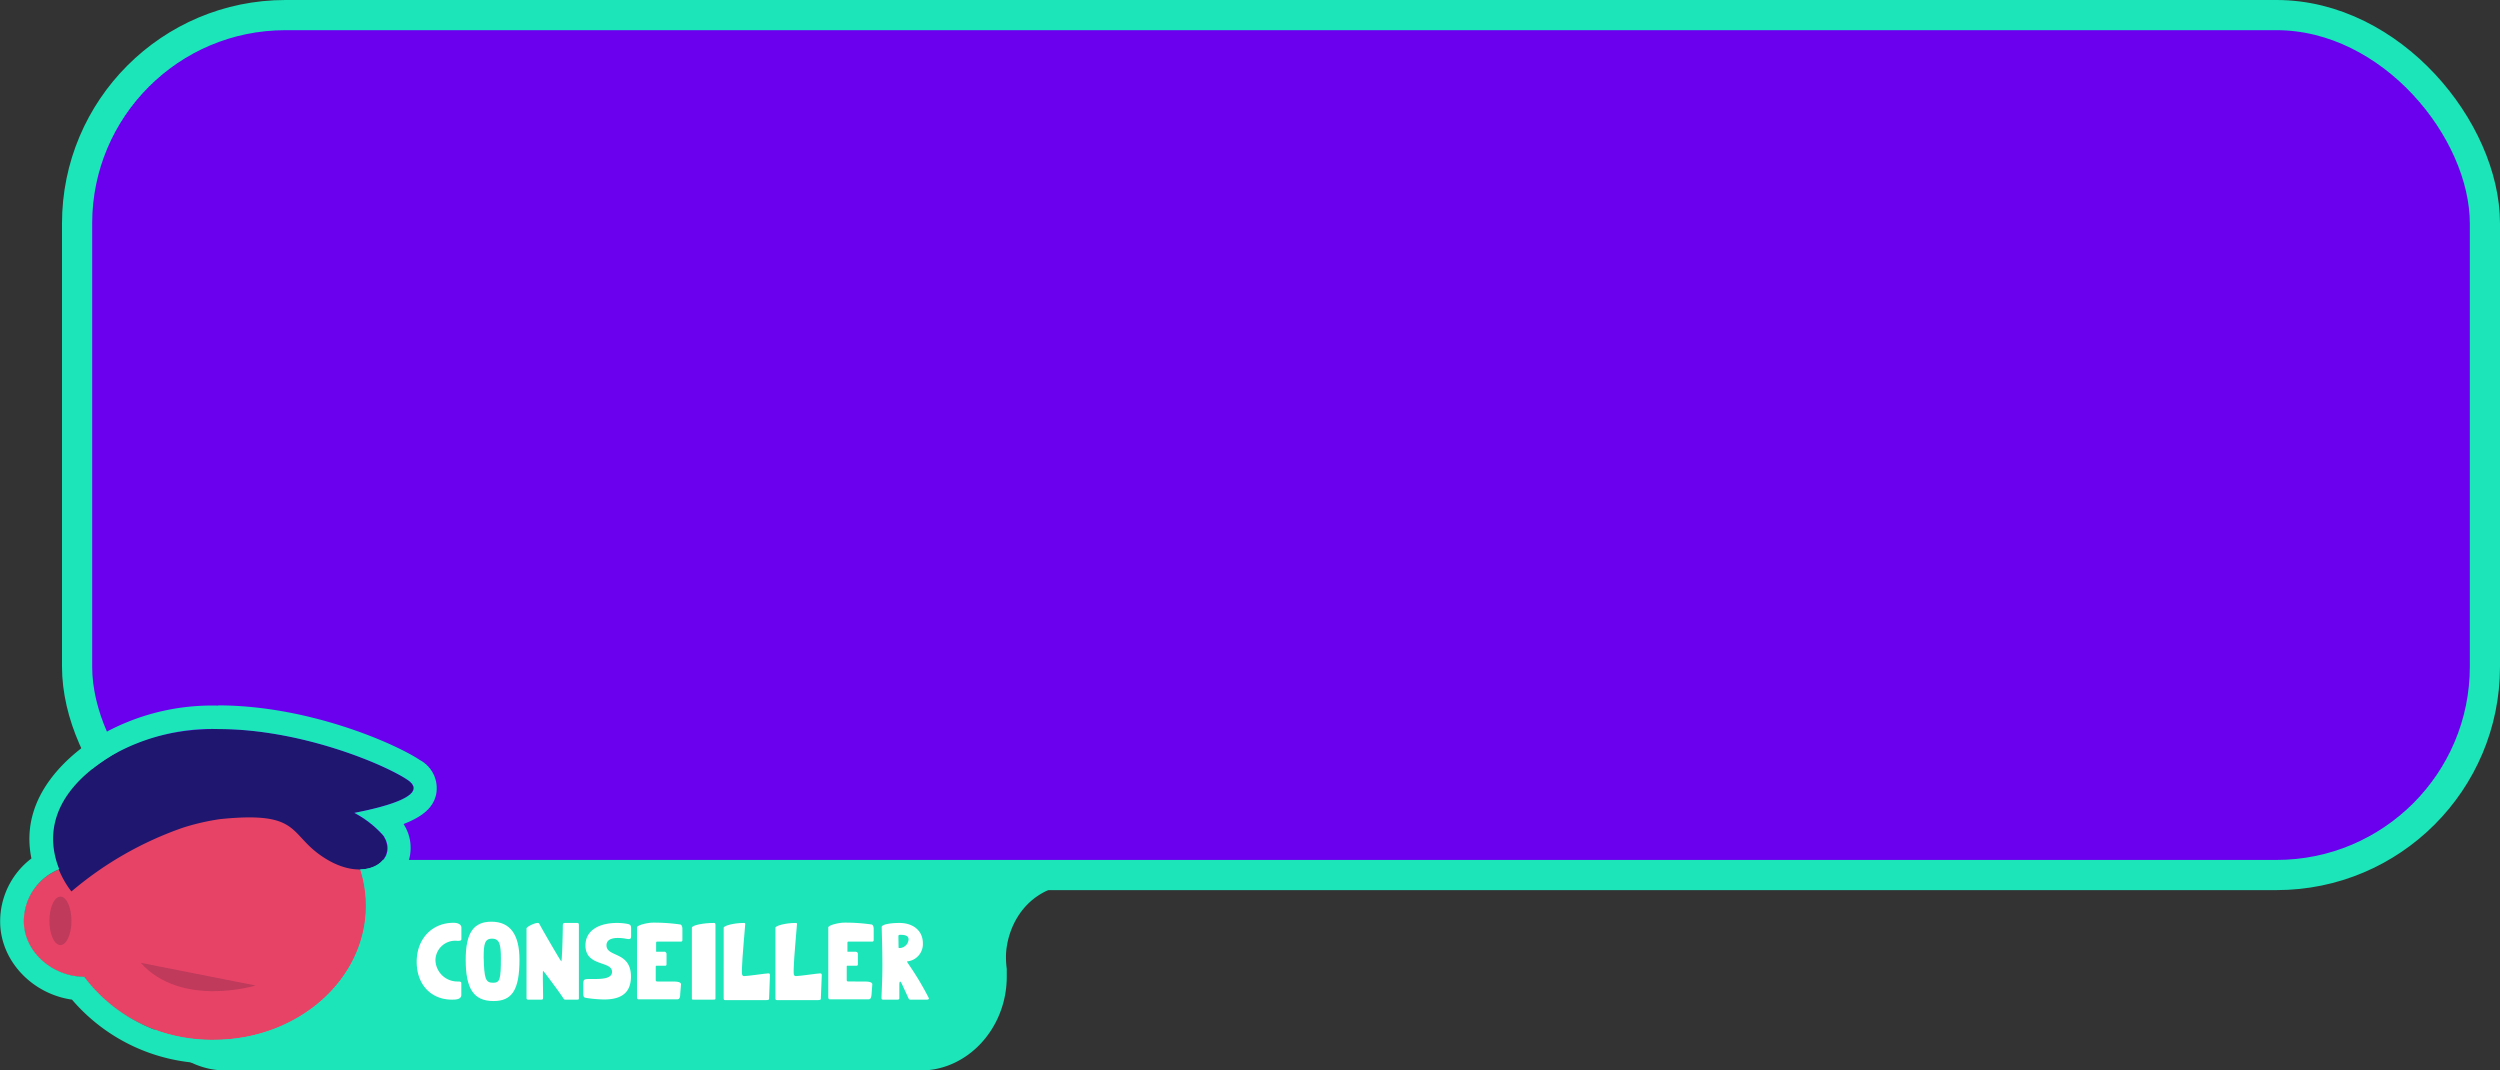 <svg id="Calque_1" data-name="Calque 1" xmlns="http://www.w3.org/2000/svg" viewBox="0 0 319.79 136.93"><rect x="0" y="0" width="319.79" height="136.93" fill="#333333" stroke="none"/><defs><style>.cls-1{fill:#6b00ee;}.cls-2{fill:none;stroke:#1be5b9;stroke-miterlimit:10;stroke-width:3.86px;}.cls-3,.cls-7{fill:#1be5b9;}.cls-3{fill-rule:evenodd;}.cls-4{fill:#e74366;}.cls-5{fill:#bf3a5b;}.cls-6{fill:#1e166f;}.cls-8{fill:#fff;}</style></defs><rect class="cls-1" x="9.86" y="0.93" width="308" height="110" rx="26.66"/><rect class="cls-2" x="9.86" y="1.93" width="308" height="110" rx="26.66"/><path class="cls-3" d="M166.74,360.8a11.13,11.13,0,0,0,.1,1.58v1c0,6.6-5,12-11,12H66.93c-6.05,0-11-5.4-11-12v-1c0-6.6,5-12,11-12h88.91c1.55,0,3,.36,3.46,1h17.63C168.77,351.38,166.75,357.75,166.74,360.8Z" transform="translate(-38.06 -238.45)"/><ellipse class="cls-4" cx="27.27" cy="115.86" rx="19.53" ry="17.16"/><path class="cls-4" d="M48.78,363.42c-4,0-7.72-3.15-7.72-7.1a7.15,7.15,0,0,1,7.15-7.15" transform="translate(-38.06 -238.45)"/><ellipse class="cls-5" cx="7.73" cy="117.79" rx="1.41" ry="3.1"/><path class="cls-5" d="M70.76,364.51s-9.5,2.9-14.7-2.9" transform="translate(-38.06 -238.45)"/><path class="cls-6" d="M83.35,342.43a13.15,13.15,0,0,1,3.7,2.9c2,3.07-2,6.13-7.15,3.07s-2.89-6.27-13.71-5.17a29.82,29.82,0,0,0-4.69,1.08,44.69,44.69,0,0,0-14.3,8.17s-8-9.39,5.11-17.37,33.48.19,37.8,3.07C93.08,340.15,87.28,341.67,83.35,342.43Z" transform="translate(-38.06 -238.45)"/><path class="cls-7" d="M66,331.71c10.58,0,21.19,4.49,24.16,6.47s-2.83,3.49-6.76,4.25a13.15,13.15,0,0,1,3.7,2.9c1.42,2.14-.13,4.27-2.93,4.33a15.28,15.28,0,0,1,.74,4.64c0,9.48-8.74,17.17-19.53,17.17a20.23,20.23,0,0,1-16.55-8.08v0c-4,0-7.72-3.15-7.72-7.1a7.16,7.16,0,0,1,4.53-6.65c-1.36-3.38-1.92-9.28,6.72-14.56A26,26,0,0,1,66,331.71m0-3a28.71,28.71,0,0,0-15.21,3.85c-3.35,2.05-10.41,7.44-8.71,15.7a10.11,10.11,0,0,0-4,8.06c0,5,4.07,9.27,9.19,10a23.33,23.33,0,0,0,18.08,8.16c12.42,0,22.53-9.05,22.53-20.17a16.93,16.93,0,0,0-.19-2.55A5.77,5.77,0,0,0,90,349.4a5.57,5.57,0,0,0-.32-5.54c2.59-1,3.85-2.2,4.18-3.86a4.09,4.09,0,0,0-2.07-4.32c-3.28-2.18-14.33-7-25.83-7Z" transform="translate(-38.06 -238.45)"/><path class="cls-8" d="M97.07,365.72c0,.6-.78.6-1.2.6-2.7,0-4.51-1.95-4.51-4.83s1.89-5,4.72-5c.6,0,1,.24,1,.61v1.48c0,.16-.11.22-.5.22a2.53,2.53,0,0,0-2.82,2.45A2.81,2.81,0,0,0,96.64,364c.32,0,.43.05.43.22Z" transform="translate(-38.06 -238.45)"/><path class="cls-8" d="M104.51,361.22c0,3.94-1,5.28-3.32,5.28-2.55,0-3.56-1.57-3.56-5.29,0-3.43,1-4.86,3.29-4.86C103.33,356.35,104.51,358,104.51,361.22Zm-3.38,2.94c.87,0,1-.4,1-3.14,0-1.77-.17-2.5-1.13-2.5s-1.07.73-1.07,2.41C100,363.66,100.17,364.16,101.13,364.16Z" transform="translate(-38.06 -238.45)"/><path class="cls-8" d="M112.11,356.82v9.23c0,.23,0,.27-.22.27h-1.46c-.17,0-.21,0-.38-.27,0-.08-2.45-3.41-2.52-3.41s0,2.5,0,3.4c0,.24-.07.28-.21.28h-1.69c-.15,0-.22-.07-.22-.18v-8.93c0-.19,1-.7,1.41-.7a.26.26,0,0,1,.23.1c0,.09,2.73,4.81,2.81,4.81s.19-3.17.19-4.6c0-.24.09-.31.28-.31h1.58C112.07,356.51,112.11,356.61,112.11,356.82Z" transform="translate(-38.06 -238.45)"/><path class="cls-8" d="M112.67,365.52v-1.19c0-.49.1-.57.31-.62.77-.14,3.37.3,3.37-.95,0-1.43-3.4-.63-3.4-3.37,0-2.16,2.11-2.88,4-2.88a7.39,7.39,0,0,1,1.26.1c.47.09.58.16.58.62v.85c0,.38,0,.56-.54.47a5.83,5.83,0,0,0-1.15-.12c-1,0-1.46.35-1.46.94,0,1.57,3.13.73,3.13,4,0,2.41-1.68,2.93-3.45,2.93a16.55,16.55,0,0,1-2.21-.19C112.77,366.07,112.67,366,112.67,365.52Z" transform="translate(-38.06 -238.45)"/><path class="cls-8" d="M123.91,364c.59,0,1.29,0,1.26.39l-.1,1.22c0,.52-.14.67-.4.67h-4.93c-.2,0-.2-.21-.2-.36v-8.83c0-.32,1.44-.62,2-.62a23.69,23.69,0,0,1,3.49.23c.08,0,.32.05.32.61v1.41a.18.18,0,0,1-.18.18h-3.08c-.09,0-.1.11-.1.19v1.1h1a.29.29,0,0,1,.33.28v1.3q0,.21-.15.21H122s-.06.06-.06.11v1.71c0,.14.06.2.22.2Z" transform="translate(-38.06 -238.45)"/><path class="cls-8" d="M126.86,366.32c-.25,0-.3,0-.3-.14v-9.06c0-.33,1.54-.61,2.78-.61.18,0,.24,0,.24.3v9.37c0,.14-.08.14-.38.14Z" transform="translate(-38.06 -238.45)"/><path class="cls-8" d="M130.63,357.12c0-.26,1.33-.61,2.55-.61.1,0,.21,0,.21.12s-.42,4.7-.42,5.68c0,.44-.09,1,.25,1,.52,0,2.79-.35,3.12-.35.16,0,.21.06.21.24l-.11,3c0,.18-.19.18-.39.18h-5.2c-.1,0-.22,0-.22-.18Z" transform="translate(-38.06 -238.45)"/><path class="cls-8" d="M137.25,357.12c0-.26,1.33-.61,2.55-.61.1,0,.21,0,.21.12s-.42,4.7-.42,5.68c0,.44-.08,1,.25,1,.52,0,2.79-.35,3.13-.35.15,0,.21.06.21.24l-.12,3c0,.18-.19.18-.39.18h-5.19c-.1,0-.23,0-.23-.18Z" transform="translate(-38.06 -238.45)"/><path class="cls-8" d="M148.38,364c.59,0,1.29,0,1.26.39l-.09,1.22c-.05.52-.14.67-.41.67h-4.93c-.2,0-.2-.21-.2-.36v-8.83c0-.32,1.45-.62,2-.62a23.69,23.69,0,0,1,3.49.23c.08,0,.32.05.32.61v1.41a.18.18,0,0,1-.18.18h-3.08c-.09,0-.1.11-.1.19v1.1h1c.2,0,.34.11.34.28v1.3c0,.14-.06.21-.16.21h-1.2c-.06,0-.07.06-.07.11v1.71c0,.14.07.2.22.2Z" transform="translate(-38.06 -238.45)"/><path class="cls-8" d="M156.88,366.14c0,.18-.19.18-.29.18h-2.07a.26.26,0,0,1-.23-.13l-.84-1.82c-.11-.24-.2-.36-.25-.36s-.1.12-.1.36v1.77c0,.18-.18.18-.28.18h-1.76c-.1,0-.24,0-.24-.18,0-.66.11-2.26.11-4.26s-.09-4.75-.09-4.85c0-.35,1.21-.52,2.27-.52,1.77,0,3,1,3,2.6a2.22,2.22,0,0,1-1.93,2.31c-.13,0-.12,0,0,.22A37.74,37.74,0,0,1,156.88,366.14ZM153,359.61c0,.08,0,.11.16.11a1.19,1.19,0,0,0,1.12-1.1c0-.42-.35-.59-1-.59-.26,0-.3,0-.3.25Z" transform="translate(-38.06 -238.45)"/></svg>